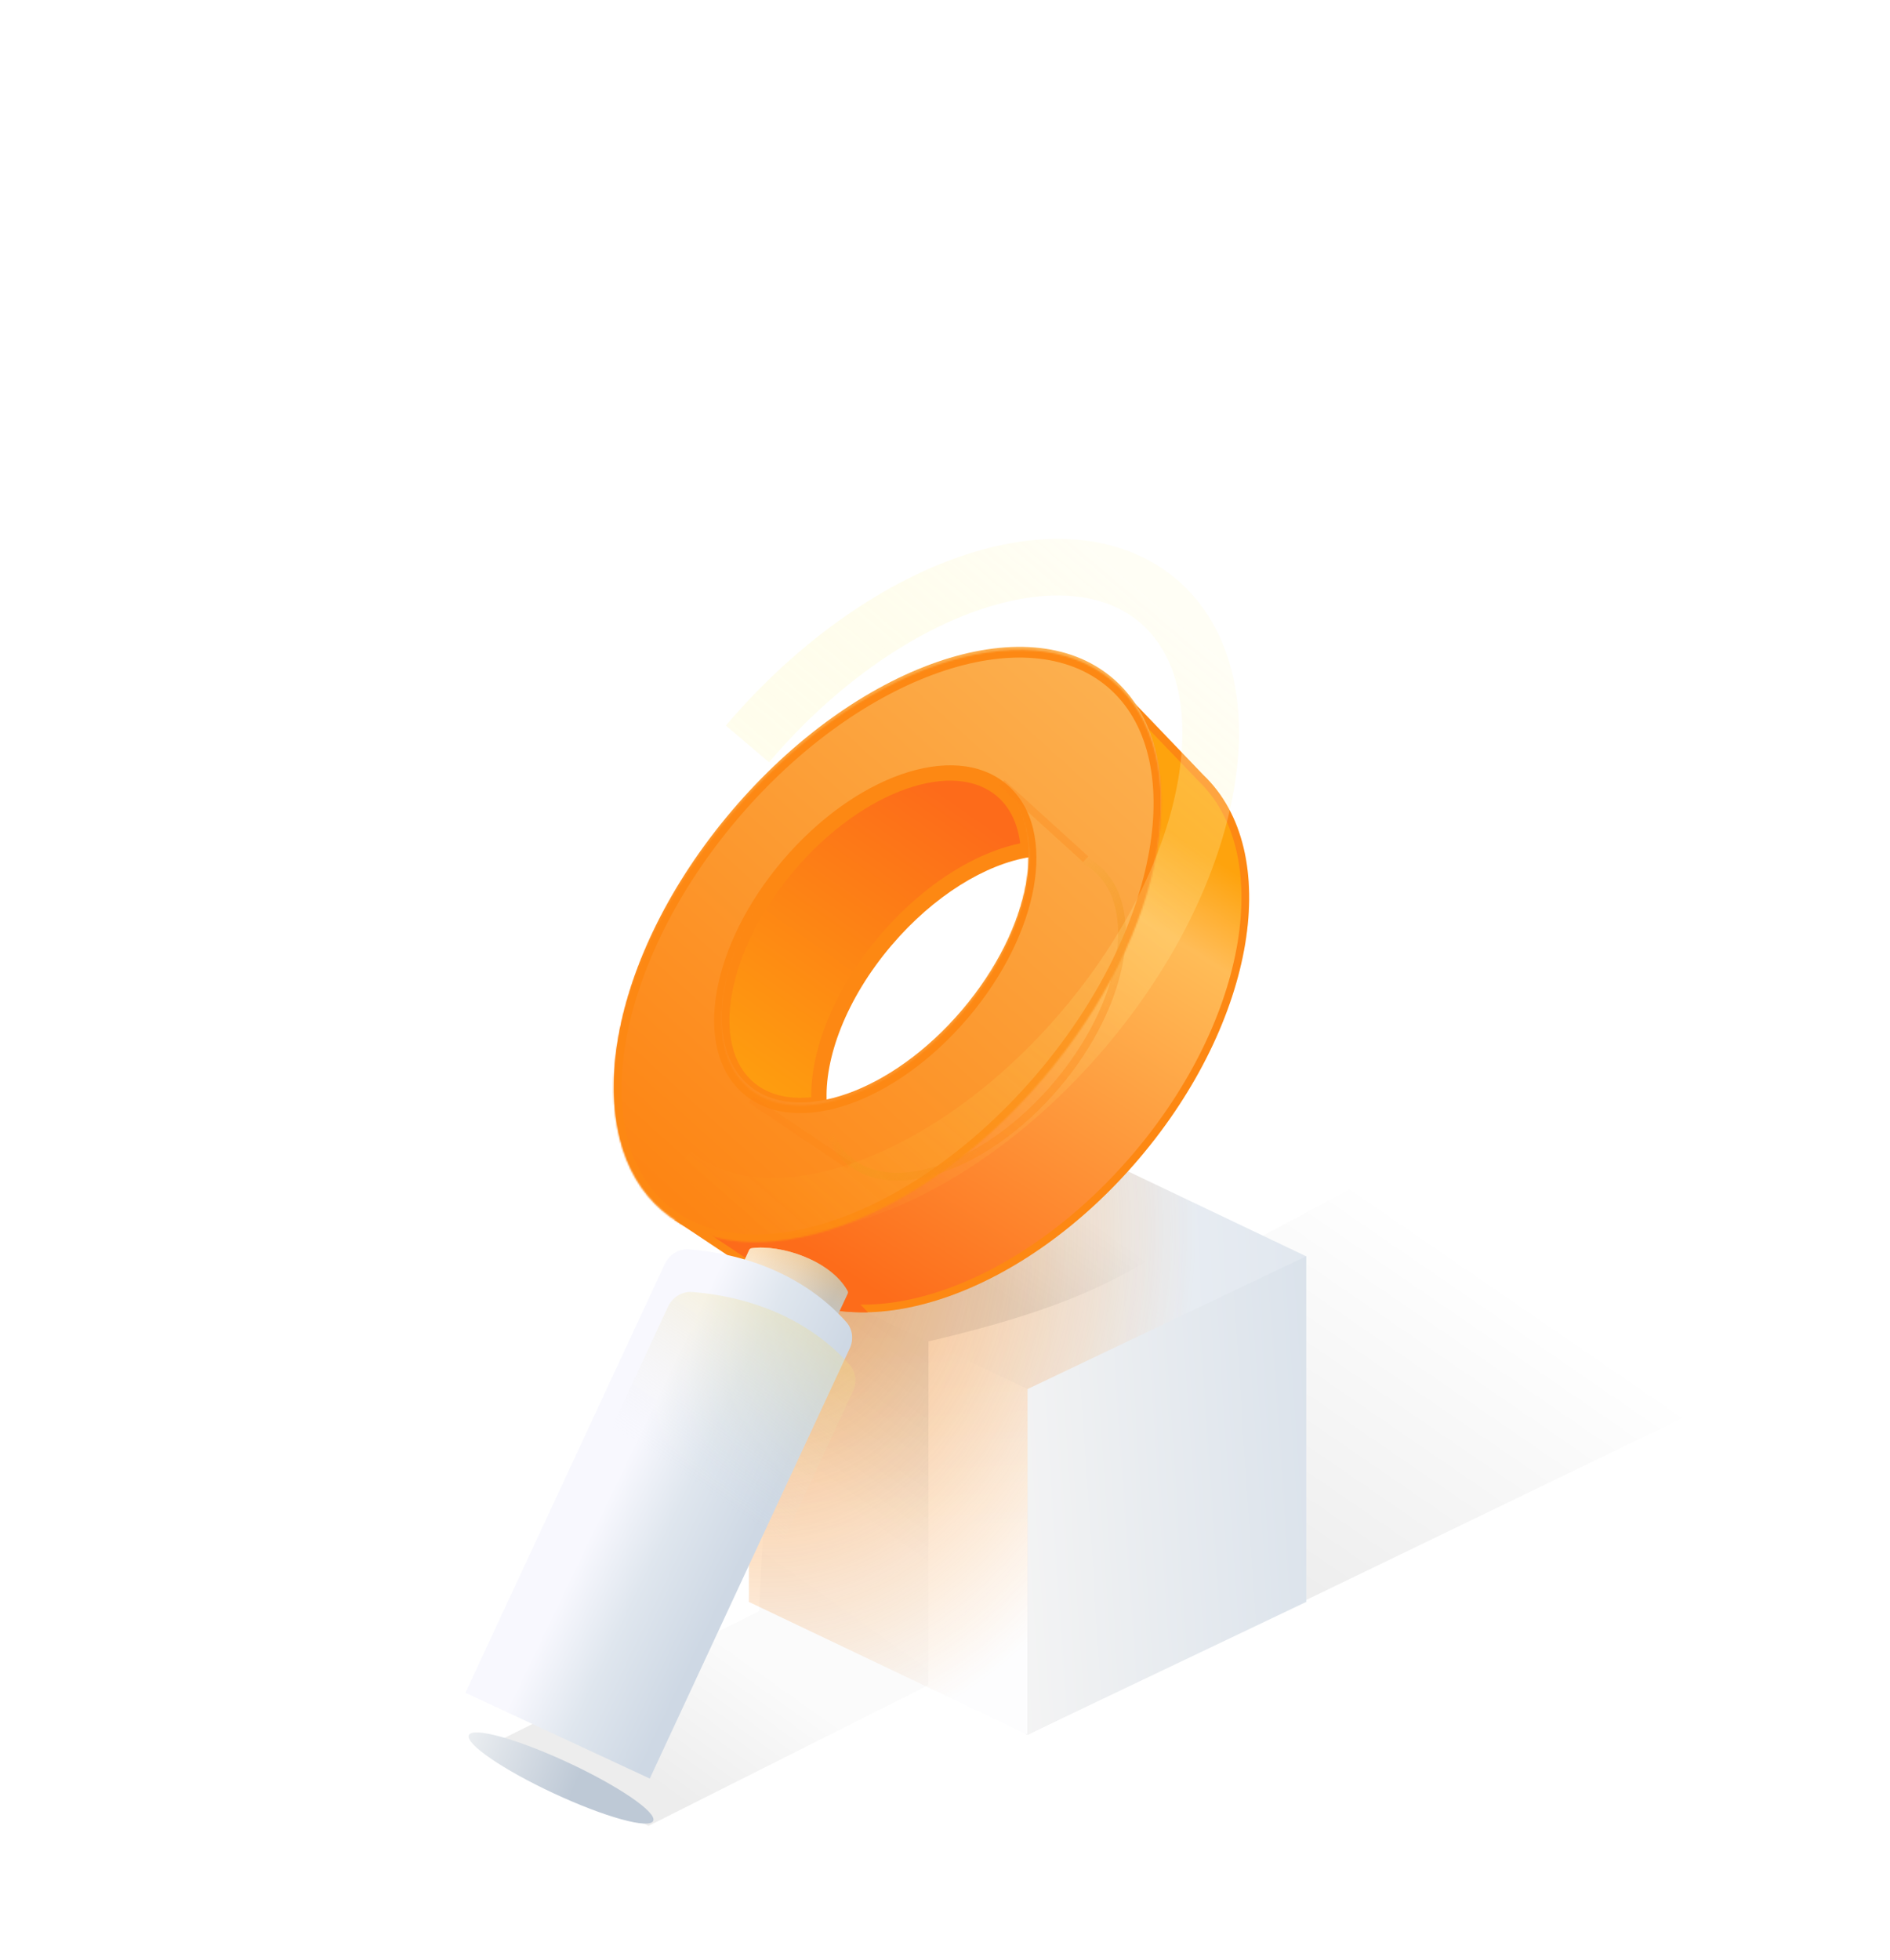 <svg width="1138" height="1180" viewBox="0 0 1138 1180" fill="none" xmlns="http://www.w3.org/2000/svg">
  <path opacity="0.3" d="M1137.65 793.487L618.492 1044.33L440.029 915.612L845.896 698.085L1137.65 793.487Z" fill="url(#paint0_linear)" />
  <path fill-rule="evenodd" clip-rule="evenodd" d="M618.697 895.384L450.943 964.339V756.257L618.697 676.318V676.317H618.698L786.451 756.257V964.339L618.698 895.384H618.697Z" fill="url(#paint1_linear)" />
  <path d="M450.943 756.254L618.698 836.193V1044.27L450.943 964.336V756.254Z" fill="url(#paint2_linear)" />
  <g opacity="0.6">
    <path d="M618.696 676.317L450.948 756.254L450.943 756.252V964.338L450.948 964.336L618.696 1044.27L618.698 1044.27L786.446 964.336L786.451 964.338V756.252L786.446 756.254L618.698 676.317H618.696Z" fill="url(#paint3_radial)" style="mix-blend-mode:multiply" />
  </g>
  <path opacity="0.07" d="M559.037 1014.42L390.484 1099.14L291.67 1052.22L457.033 969.889L465.695 807.512V748.602L590.826 665.538C643.89 689.122 728.915 729.408 728.915 729.408C685.837 769.915 634.726 789.716 559.037 807.512V1014.42Z" fill="url(#paint4_linear)" />
  <path d="M786.451 756.251L618.697 836.191V1044.27L786.451 964.333V756.251Z" fill="url(#paint5_linear)" />
  <g opacity="0.2" filter="url(#filter0_f)">
    <path d="M724.501 466.458L675.522 415.34L668.808 443.681C615.688 440.602 675.214 561.204 622.967 622.667C567.767 687.604 418.599 677.733 434.952 730.09L405.883 734.202L467.103 774.945C521.036 811.914 616.77 778.735 685.864 697.453C756.258 614.643 772.921 512.583 724.501 466.458Z" fill="#FD7A17" />
    <path fill-rule="evenodd" clip-rule="evenodd" d="M619.251 511.445C591.706 515.808 559.473 535.304 533.233 566.172C505.512 598.783 491.395 635.951 493.23 664.533C476.593 667.168 461.667 664.283 450.804 655.048C421.953 630.524 432.684 570.506 474.772 520.995C516.859 471.484 574.365 451.228 603.216 475.752C613.064 484.124 618.3 496.631 619.251 511.445Z" fill="#FD7618" />
    <path fill-rule="evenodd" clip-rule="evenodd" d="M398.867 728.939C450.629 772.94 553.274 737.224 628.131 649.163C702.987 561.103 721.708 454.046 669.945 410.045C618.183 366.043 515.538 401.76 440.681 489.82C365.825 577.881 347.104 684.938 398.867 728.939ZM450.805 655.05C479.656 679.574 537.162 659.318 579.25 609.807C621.337 560.296 632.068 500.278 603.217 475.754C574.367 451.229 516.861 471.485 474.773 520.996C432.686 570.508 421.955 630.525 450.805 655.05Z" fill="#FD8714" />
  </g>
  <path d="M722.828 468.061L722.865 468.099L722.903 468.136C746.353 490.475 754.293 526.617 747.452 567.819C740.618 608.977 719.065 654.818 684.099 695.952C649.778 736.327 608.9 764.678 570.029 778.357C531.114 792.051 494.548 790.948 468.413 773.033L468.4 773.025L468.387 773.016L412.233 735.644L435.276 732.385L437.977 732.003L437.164 729.4C435.283 723.378 435.82 718.46 438.112 714.205C440.453 709.858 444.756 705.962 450.851 702.342C463.091 695.072 481.61 689.444 502.771 683.322C504.379 682.857 506.001 682.389 507.635 681.918C527.375 676.225 548.911 670.014 568.9 661.621C590.54 652.534 610.594 640.801 624.732 624.168C638.188 608.339 644.37 588.791 646.999 568.638C649.626 548.503 648.729 527.562 647.875 508.865L647.84 508.092C646.992 489.549 646.259 473.516 648.841 462.222C650.139 456.547 652.212 452.382 655.258 449.709C658.248 447.085 662.476 445.636 668.673 445.995L670.614 446.107L671.062 444.216L676.795 420.018L722.828 468.061Z" fill="url(#paint6_linear)" stroke="#FD8813" stroke-width="4.634" />
  <mask id="path-11-outside-1" maskUnits="userSpaceOnUse" x="405.027" y="423.435" width="233.726" height="278.687" fill="black">
    <rect fill="white" x="405.027" y="423.435" width="233.726" height="278.687" />
    <path fill-rule="evenodd" clip-rule="evenodd" d="M619.251 511.445C591.706 515.808 559.473 535.304 533.233 566.173C505.512 598.783 491.395 635.951 493.23 664.533C476.593 667.168 461.667 664.283 450.804 655.048C421.953 630.524 432.684 570.506 474.772 520.995C516.859 471.484 574.365 451.228 603.216 475.752C613.064 484.124 618.3 496.632 619.251 511.445Z" />
  </mask>
  <path fill-rule="evenodd" clip-rule="evenodd" d="M619.251 511.445C591.706 515.808 559.473 535.304 533.233 566.173C505.512 598.783 491.395 635.951 493.23 664.533C476.593 667.168 461.667 664.283 450.804 655.048C421.953 630.524 432.684 570.506 474.772 520.995C516.859 471.484 574.365 451.228 603.216 475.752C613.064 484.124 618.3 496.632 619.251 511.445Z" fill="url(#paint7_linear)" />
  <path d="M533.233 566.173L529.725 563.191L533.233 566.173ZM619.251 511.445L619.971 515.992L624.114 515.336L623.845 511.15L619.251 511.445ZM493.23 664.533L493.95 669.08L498.093 668.424L497.824 664.238L493.23 664.533ZM450.804 655.048L447.822 658.556L447.822 658.556L450.804 655.048ZM474.772 520.995L471.264 518.013L471.264 518.013L474.772 520.995ZM603.216 475.752L606.197 472.245L606.197 472.245L603.216 475.752ZM536.741 569.154C562.489 538.865 593.807 520.136 619.971 515.992L618.531 506.898C589.604 511.479 556.456 531.744 529.725 563.191L536.741 569.154ZM497.824 664.238C496.089 637.213 509.519 601.178 536.741 569.154L529.725 563.191C501.506 596.387 486.7 634.688 488.635 664.828L497.824 664.238ZM492.509 659.986C476.764 662.48 463.331 659.655 453.786 651.54L447.822 658.556C460.003 668.911 476.423 671.856 493.95 669.08L492.509 659.986ZM453.786 651.54C441.128 640.781 436.525 621.656 440.718 598.202C444.888 574.878 457.668 548.224 478.279 523.977L471.264 518.013C449.787 543.277 436.158 571.388 431.654 596.581C427.173 621.645 431.629 644.791 447.822 658.556L453.786 651.54ZM478.279 523.977C498.891 499.73 523.139 482.825 545.487 474.953C567.96 467.037 587.576 468.501 600.234 479.26L606.197 472.245C590.005 458.48 566.443 457.809 542.428 466.268C518.289 474.771 492.74 492.749 471.264 518.013L478.279 523.977ZM600.234 479.26C608.894 486.622 613.763 497.823 614.656 511.74L623.845 511.15C622.837 495.44 617.233 481.626 606.197 472.245L600.234 479.26Z" fill="#FD8813" mask="url(#path-11-outside-1)" />
  <mask id="path-13-inside-2" fill="white">
    <path fill-rule="evenodd" clip-rule="evenodd" d="M398.867 728.939C450.629 772.94 553.274 737.224 628.131 649.163C702.987 561.103 721.708 454.046 669.945 410.045C618.183 366.043 515.538 401.76 440.681 489.82C365.825 577.881 347.104 684.938 398.867 728.939ZM450.805 655.05C479.656 679.574 537.162 659.318 579.25 609.807C621.337 560.296 632.068 500.278 603.217 475.754C574.367 451.229 516.861 471.485 474.773 520.996C432.686 570.508 421.955 630.525 450.805 655.05Z" />
  </mask>
  <g filter="url(#filter1_ii)">
    <path fill-rule="evenodd" clip-rule="evenodd" d="M398.867 728.939C450.629 772.94 553.274 737.224 628.131 649.163C702.987 561.103 721.708 454.046 669.945 410.045C618.183 366.043 515.538 401.76 440.681 489.82C365.825 577.881 347.104 684.938 398.867 728.939ZM450.805 655.05C479.656 679.574 537.162 659.318 579.25 609.807C621.337 560.296 632.068 500.278 603.217 475.754C574.367 451.229 516.861 471.485 474.773 520.996C432.686 570.508 421.955 630.525 450.805 655.05Z" fill="url(#paint8_linear)" />
  </g>
  <path d="M628.131 649.163L631.662 652.165L628.131 649.163ZM398.867 728.939L395.865 732.47L398.867 728.939ZM669.945 410.045L672.947 406.514L669.945 410.045ZM440.681 489.82L437.15 486.819L440.681 489.82ZM579.25 609.807L582.781 612.809L579.25 609.807ZM450.805 655.05L453.807 651.519L450.805 655.05ZM603.217 475.754L600.216 479.285L603.217 475.754ZM474.773 520.996L478.304 523.998L474.773 520.996ZM624.6 646.162C587.611 689.674 543.897 720.077 503.316 734.197C462.617 748.359 425.986 745.909 401.868 725.408L395.865 732.47C423.51 755.97 464.083 757.663 506.362 742.951C548.758 728.199 593.794 696.712 631.662 652.165L624.6 646.162ZM666.944 413.576C691.062 434.077 699.378 469.835 691.955 512.284C684.554 554.609 661.588 602.649 624.6 646.162L631.662 652.165C669.53 607.617 693.353 558.099 701.085 513.88C708.796 469.784 700.592 430.013 672.947 406.514L666.944 413.576ZM444.212 492.822C481.201 449.309 524.916 418.907 565.497 404.786C606.195 390.625 642.826 393.074 666.944 413.576L672.947 406.514C645.302 383.014 604.729 381.321 562.45 396.032C520.054 410.785 475.018 442.271 437.15 486.819L444.212 492.822ZM401.868 725.408C377.751 704.907 369.434 669.148 376.857 626.7C384.258 584.375 407.224 536.335 444.212 492.822L437.15 486.819C399.282 531.366 375.459 580.885 367.727 625.103C360.016 669.199 368.22 708.97 395.865 732.47L401.868 725.408ZM575.719 606.806C555.11 631.049 530.866 647.951 508.524 655.821C486.056 663.734 466.453 662.269 453.807 651.519L447.804 658.581C464.008 672.355 487.583 673.024 511.603 664.563C535.749 656.058 561.301 638.076 582.781 612.809L575.719 606.806ZM600.216 479.285C612.862 490.035 617.466 509.146 613.273 532.595C609.104 555.913 596.327 582.562 575.719 606.806L582.781 612.809C604.26 587.541 617.892 559.426 622.397 534.226C626.879 509.157 622.423 485.997 606.219 472.223L600.216 479.285ZM478.304 523.998C498.913 499.754 523.157 482.853 545.499 474.983C567.966 467.069 587.57 468.535 600.216 479.285L606.219 472.223C590.015 458.448 566.44 457.78 542.42 466.241C518.274 474.745 492.721 492.727 471.242 517.995L478.304 523.998ZM453.807 651.519C441.161 640.769 436.557 621.657 440.75 598.209C444.919 574.891 457.696 548.241 478.304 523.998L471.242 517.995C449.763 543.263 436.131 571.378 431.626 596.577C427.144 621.646 431.6 644.806 447.804 658.581L453.807 651.519Z" fill="#FD8813" mask="url(#path-13-inside-2)" />
  <path d="M522.577 789.974L510.92 777.791L504.998 779.096L504.675 789.155C511.603 789.865 515.527 789.998 522.577 789.974Z" fill="#FD6C1A" />
  <g opacity="0.3" filter="url(#filter2_f)">
    <path d="M511.45 701.698L452.13 661.843M653.725 517.25L603.211 471.37" stroke="#FD8414" stroke-width="4.634" />
  </g>
  <g opacity="0.5" filter="url(#filter3_f)">
    <path d="M635.943 653.482C615.117 677.982 590.546 695.154 567.753 703.182C544.898 711.233 524.301 709.966 510.766 698.46C497.23 686.954 492.663 666.831 496.928 642.977C501.181 619.188 514.172 592.173 534.998 567.673C555.824 543.174 580.395 526.002 603.189 517.973C626.044 509.923 646.64 511.189 660.176 522.695C673.712 534.201 678.278 554.325 674.014 578.179C669.76 601.967 656.769 628.983 635.943 653.482Z" stroke="url(#paint9_linear)" stroke-width="4.634" />
  </g>
  <path d="M451.074 752.495C451.348 751.9 451.89 751.477 452.538 751.389C470.231 748.991 500.091 758.726 510.317 777.069C510.615 777.603 510.624 778.246 510.367 778.8L493.446 815.188L434.786 787.911L451.074 752.495Z" fill="url(#paint10_linear)" />
  <path opacity="0.5" d="M451.074 752.495C451.348 751.9 451.89 751.477 452.538 751.389C470.231 748.991 500.091 758.726 510.317 777.069C510.615 777.603 510.624 778.246 510.367 778.8L493.446 815.188L434.786 787.911L451.074 752.495Z" fill="url(#paint11_linear)" />
  <g filter="url(#filter4_i)">
    <path d="M402.224 786.623C404.872 780.929 410.649 777.278 416.908 777.776C455.816 780.867 489.072 796.325 511.559 821.53C515.452 825.893 516.051 832.184 513.585 837.486L393.22 1096.34L282.21 1044.72L402.224 786.623Z" fill="url(#paint12_linear)" />
  </g>
  <path opacity="0.5" d="M402.224 786.623C404.872 780.929 410.649 777.278 416.908 777.776C455.816 780.867 489.072 796.325 511.559 821.53C515.452 825.893 516.051 832.184 513.585 837.486L393.22 1096.34L282.21 1044.72L402.224 786.623Z" fill="url(#paint13_linear)" />
  <ellipse cx="337.802" cy="1070.33" rx="61.217" ry="10.217" transform="rotate(24.951 337.802 1070.33)" fill="url(#paint14_linear)" />
  <g opacity="0.3" filter="url(#filter5_f)">
    <path d="M404.936 705.804C460.782 753.277 571.526 714.742 652.288 619.734C733.05 524.727 753.248 409.223 697.401 361.75C641.555 314.277 530.811 352.812 450.049 447.82" stroke="url(#paint15_linear)" stroke-width="34.102" />
  </g>
  <defs>
    <filter id="filter0_f" x="0.283" y="0.475" width="1131.07" height="1178.61" filterUnits="userSpaceOnUse" color-interpolation-filters="sRGB">
      <feFlood flood-opacity="0" result="BackgroundImageFix" />
      <feBlend mode="normal" in="SourceGraphic" in2="BackgroundImageFix" result="shape" />
      <feGaussianBlur stdDeviation="163.97" result="effect1_foregroundBlur" />
    </filter>
    <filter id="filter1_ii" x="328.222" y="310.804" width="412.368" height="515.569" filterUnits="userSpaceOnUse" color-interpolation-filters="sRGB">
      <feFlood flood-opacity="0" result="BackgroundImageFix" />
      <feBlend mode="normal" in="SourceGraphic" in2="BackgroundImageFix" result="shape" />
      <feColorMatrix in="SourceAlpha" type="matrix" values="0 0 0 0 0 0 0 0 0 0 0 0 0 0 0 0 0 0 127 0" result="hardAlpha" />
      <feOffset dy="15.804" />
      <feGaussianBlur stdDeviation="13.829" />
      <feComposite in2="hardAlpha" operator="arithmetic" k2="-1" k3="1" />
      <feColorMatrix type="matrix" values="0 0 0 0 0.996 0 0 0 0 0.631 0 0 0 0 0.055 0 0 0 1 0" />
      <feBlend mode="normal" in2="shape" result="effect1_innerShadow" />
      <feColorMatrix in="SourceAlpha" type="matrix" values="0 0 0 0 0 0 0 0 0 0 0 0 0 0 0 0 0 0 127 0" result="hardAlpha" />
      <feOffset dy="-17.611" />
      <feGaussianBlur stdDeviation="22" />
      <feComposite in2="hardAlpha" operator="arithmetic" k2="-1" k3="1" />
      <feColorMatrix type="matrix" values="0 0 0 0 1 0 0 0 0 1 0 0 0 0 1 0 0 0 0.33 0" />
      <feBlend mode="normal" in2="effect1_innerShadow" result="effect2_innerShadow" />
    </filter>
    <filter id="filter2_f" x="447.13" y="465.947" width="211.86" height="241.382" filterUnits="userSpaceOnUse" color-interpolation-filters="sRGB">
      <feFlood flood-opacity="0" result="BackgroundImageFix" />
      <feBlend mode="normal" in="SourceGraphic" in2="BackgroundImageFix" result="shape" />
      <feGaussianBlur stdDeviation="1.854" result="effect1_foregroundBlur" />
    </filter>
    <filter id="filter3_f" x="453.319" y="472.817" width="264.303" height="275.522" filterUnits="userSpaceOnUse" color-interpolation-filters="sRGB">
      <feFlood flood-opacity="0" result="BackgroundImageFix" />
      <feBlend mode="normal" in="SourceGraphic" in2="BackgroundImageFix" result="shape" />
      <feGaussianBlur stdDeviation="1.854" result="effect1_foregroundBlur" />
    </filter>
    <filter id="filter4_i" x="280.234" y="738.774" width="243.307" height="357.565" filterUnits="userSpaceOnUse" color-interpolation-filters="sRGB">
      <feFlood flood-opacity="0" result="BackgroundImageFix" />
      <feBlend mode="normal" in="SourceGraphic" in2="BackgroundImageFix" result="shape" />
      <feColorMatrix in="SourceAlpha" type="matrix" values="0 0 0 0 0 0 0 0 0 0 0 0 0 0 0 0 0 0 127 0" result="hardAlpha" />
      <feOffset dx="-1.976" dy="-25.682" />
      <feGaussianBlur stdDeviation="30.621" />
      <feComposite in2="hardAlpha" operator="arithmetic" k2="-1" k3="1" />
      <feColorMatrix type="matrix" values="0 0 0 0 0.636 0 0 0 0 0.662 0 0 0 0 0.688 0 0 0 0.22 0" />
      <feBlend mode="normal" in2="shape" result="effect1_innerShadow" />
    </filter>
    <filter id="filter5_f" x="228.628" y="200.604" width="645.082" height="666.346" filterUnits="userSpaceOnUse" color-interpolation-filters="sRGB">
      <feFlood flood-opacity="0" result="BackgroundImageFix" />
      <feBlend mode="normal" in="SourceGraphic" in2="BackgroundImageFix" result="shape" />
      <feGaussianBlur stdDeviation="25.577" result="effect1_foregroundBlur" />
    </filter>
    <linearGradient id="paint0_linear" x1="138.42" y1="1439.95" x2="696.317" y2="628.264" gradientUnits="userSpaceOnUse">
      <stop />
      <stop offset="1" stop-opacity="0" />
    </linearGradient>
    <linearGradient id="paint1_linear" x1="866.287" y1="719.497" x2="482.019" y2="739.442" gradientUnits="userSpaceOnUse">
      <stop stop-color="#DAE2EB" />
      <stop offset="1" stop-color="#FBFBFD" />
    </linearGradient>
    <linearGradient id="paint2_linear" x1="534.82" y1="1152.81" x2="508.228" y2="637.073" gradientUnits="userSpaceOnUse">
      <stop offset="0.438" stop-color="#FDFDFE" />
      <stop offset="1" stop-color="#E5EBF2" />
    </linearGradient>
    <radialGradient id="paint3_radial" cx="0" cy="0" r="1" gradientUnits="userSpaceOnUse" gradientTransform="translate(470.793 754.061) rotate(6.393) scale(669.343 815.791)">
      <stop stop-color="#FD8315" />
      <stop offset="0.37" stop-color="#FD8C12" stop-opacity="0" />
    </radialGradient>
    <linearGradient id="paint4_linear" x1="642.945" y1="724.024" x2="381.236" y2="1092.28" gradientUnits="userSpaceOnUse">
      <stop stop-opacity="0" />
      <stop offset="0.15" />
      <stop offset="0.277" />
      <stop offset="0.507" stop-opacity="0.16" />
      <stop offset="0.746" stop-opacity="0.24" />
      <stop offset="0.949" />
      <stop offset="1" />
    </linearGradient>
    <linearGradient id="paint5_linear" x1="607.068" y1="900.262" x2="798.161" y2="887.381" gradientUnits="userSpaceOnUse">
      <stop stop-color="#F4F4F4" />
      <stop offset="1" stop-color="#DAE2EB" />
    </linearGradient>
    <linearGradient id="paint6_linear" x1="681.714" y1="486.026" x2="475.766" y2="811.533" gradientUnits="userSpaceOnUse">
      <stop stop-color="#FEA30D" />
      <stop offset="0.138" stop-color="#FFBC57" />
      <stop offset="0.855" stop-color="#FD6C1A" />
      <stop offset="1" stop-color="#FD6A1A" />
    </linearGradient>
    <linearGradient id="paint7_linear" x1="571.026" y1="458.802" x2="423.728" y2="667.621" gradientUnits="userSpaceOnUse">
      <stop offset="0.066" stop-color="#FD6B1A" />
      <stop offset="1" stop-color="#FEA40D" />
    </linearGradient>
    <linearGradient id="paint8_linear" x1="787.659" y1="256.336" x2="383.148" y2="704.108" gradientUnits="userSpaceOnUse">
      <stop stop-color="#FBC56C" />
      <stop offset="1" stop-color="#FD8514" />
    </linearGradient>
    <linearGradient id="paint9_linear" x1="628.709" y1="648.791" x2="525.294" y2="555.686" gradientUnits="userSpaceOnUse">
      <stop stop-color="#FD8215" />
      <stop offset="0.528" stop-color="#DAA60C" stop-opacity="0" />
    </linearGradient>
    <linearGradient id="paint10_linear" x1="504.958" y1="796.817" x2="448.854" y2="767.374" gradientUnits="userSpaceOnUse">
      <stop offset="0.16" stop-color="#ADC1D7" />
      <stop offset="0.581" stop-color="#E0E7EF" />
      <stop offset="1" stop-color="#FDFDFE" />
    </linearGradient>
    <linearGradient id="paint11_linear" x1="480.054" y1="741.68" x2="402.944" y2="905.09" gradientUnits="userSpaceOnUse">
      <stop offset="0.056" stop-color="#FBB251" />
      <stop offset="0.455" stop-color="#E0E7EF" stop-opacity="0" />
      <stop offset="1" stop-color="#FDFDFE" stop-opacity="0" />
    </linearGradient>
    <linearGradient id="paint12_linear" x1="460.991" y1="939.074" x2="373.366" y2="896.863" gradientUnits="userSpaceOnUse">
      <stop stop-color="#CED8E4" />
      <stop offset="0.491" stop-color="#DFE6EE" />
      <stop offset="0.912" stop-color="#F8F8FE" />
    </linearGradient>
    <linearGradient id="paint13_linear" x1="502.338" y1="709.806" x2="373.366" y2="896.863" gradientUnits="userSpaceOnUse">
      <stop stop-color="#FFD535" />
      <stop offset="0.877" stop-color="#DFE6EE" stop-opacity="0" />
      <stop offset="1" stop-color="#FDFDFE" stop-opacity="0" />
    </linearGradient>
    <linearGradient id="paint14_linear" x1="347.952" y1="1078.35" x2="276.98" y2="1081.89" gradientUnits="userSpaceOnUse">
      <stop stop-color="#BEC9D6" />
      <stop offset="1" stop-color="#EBEEF1" />
    </linearGradient>
    <linearGradient id="paint15_linear" x1="697.401" y1="361.75" x2="404.936" y2="705.804" gradientUnits="userSpaceOnUse">
      <stop stop-color="#FFFBDF" />
      <stop offset="1" stop-color="#FFEB28" stop-opacity="0" />
    </linearGradient>
  </defs>
</svg>